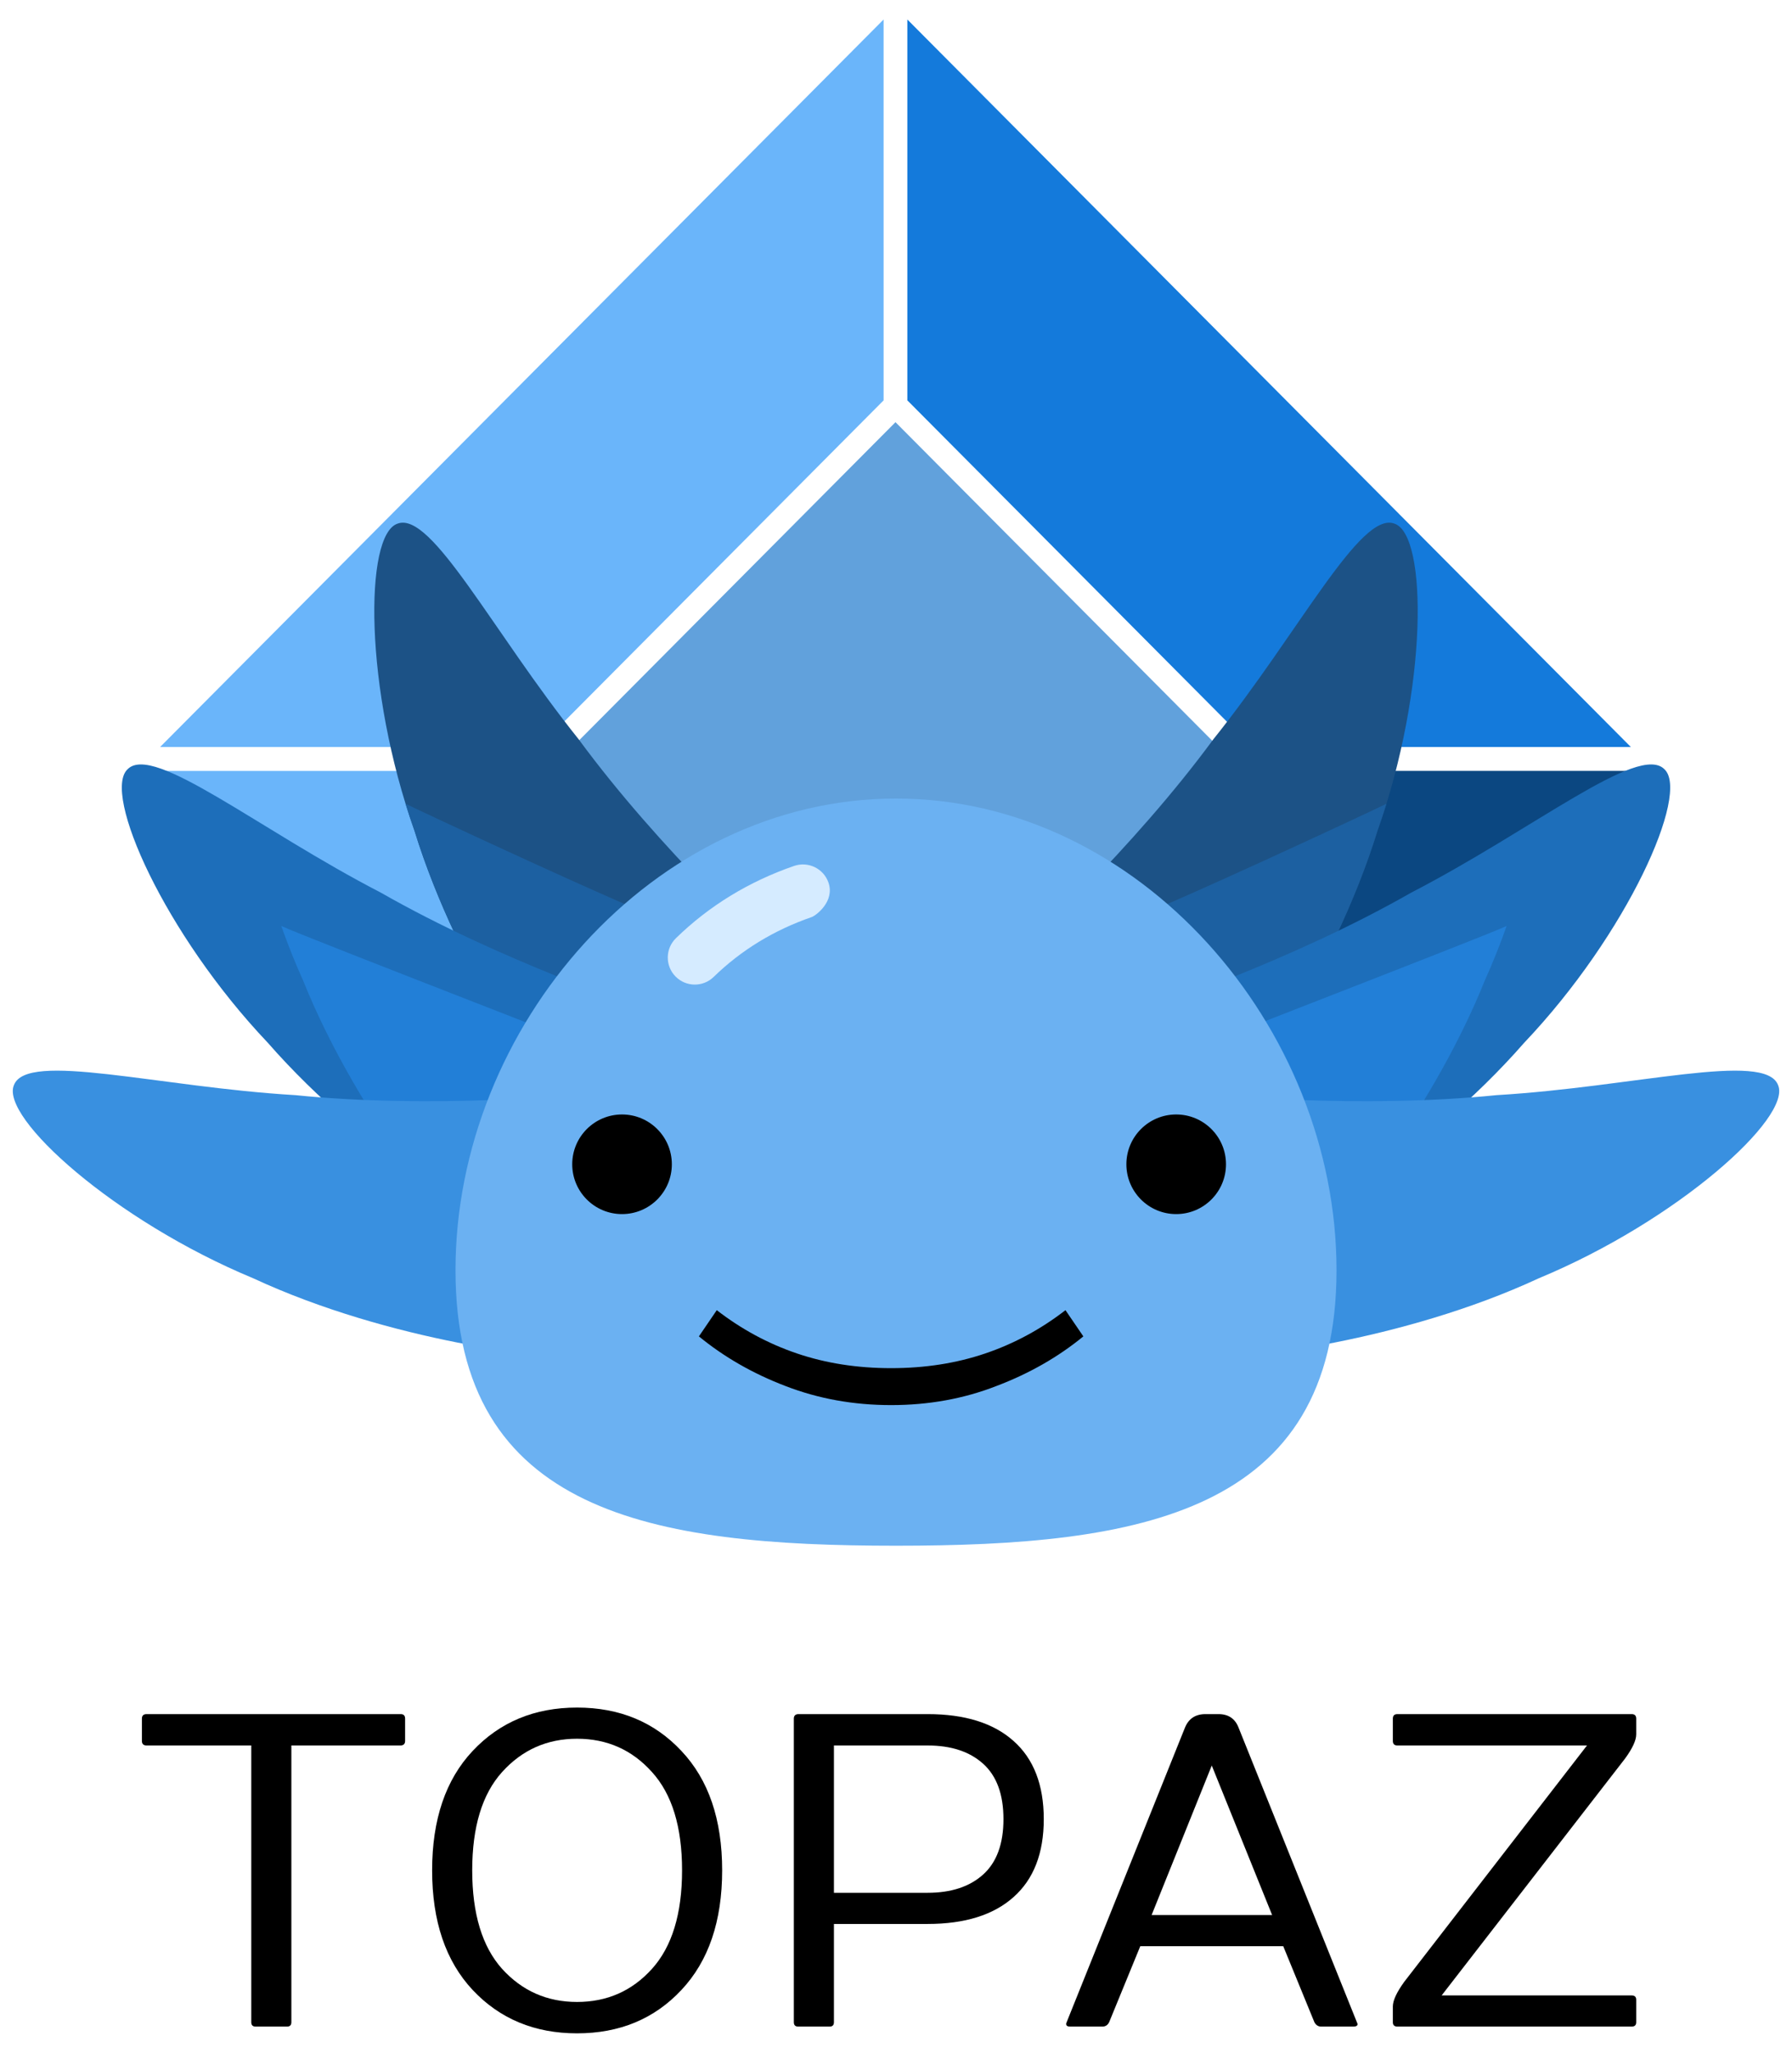 <svg width="378" height="433" viewBox="9.435 20 359.33 403.8" fill="none" xmlns="http://www.w3.org/2000/svg">
<path d="M37.887 365.165V360.708C37.887 360.126 38.178 359.82 38.761 359.791H89.793C90.376 359.791 90.667 360.096 90.667 360.708V365.165C90.667 365.747 90.376 366.053 89.793 366.082H67.86V421.572C67.86 422.154 67.568 422.446 66.986 422.446H60.694C60.112 422.446 59.82 422.154 59.82 421.572V366.082H38.761C38.178 366.053 37.887 365.747 37.887 365.165Z" fill="black"/>
<path d="M104.212 415.105C98.794 409.309 96.085 401.313 96.085 391.118C96.085 380.923 98.794 372.942 104.212 367.175C109.659 361.378 116.635 358.48 125.14 358.48C133.675 358.48 140.651 361.378 146.069 367.175C151.516 372.942 154.24 380.923 154.24 391.118C154.24 401.313 151.516 409.309 146.069 415.105C140.651 420.902 133.675 423.8 125.14 423.8C116.635 423.8 109.659 420.902 104.212 415.105ZM140.171 371.413C136.18 366.956 131.17 364.728 125.14 364.728C119.14 364.728 114.13 366.956 110.11 371.413C106.12 375.84 104.124 382.409 104.124 391.118C104.124 399.827 106.12 406.41 110.11 410.867C114.13 415.295 119.14 417.508 125.14 417.508C131.17 417.508 136.18 415.295 140.171 410.867C144.19 406.41 146.2 399.827 146.2 391.118C146.2 382.409 144.19 375.84 140.171 371.413Z" fill="black"/>
<path d="M168.614 421.572V360.708C168.614 360.126 168.906 359.82 169.488 359.791H195.442C202.898 359.791 208.637 361.582 212.656 365.165C216.705 368.748 218.73 373.976 218.73 380.85C218.73 387.696 216.705 392.909 212.656 396.492C208.637 400.075 202.898 401.866 195.442 401.866H176.654V421.572C176.654 422.154 176.363 422.446 175.78 422.446H169.488C168.906 422.446 168.614 422.154 168.614 421.572ZM176.654 395.618H195.442C200.16 395.618 203.874 394.395 206.583 391.948C209.292 389.501 210.647 385.802 210.647 380.85C210.647 375.899 209.292 372.199 206.583 369.753C203.874 367.306 200.16 366.082 195.442 366.082H176.654V395.618Z" fill="black"/>
<path d="M223.317 421.572L247.042 362.5C247.77 360.723 249.11 359.82 251.062 359.791H253.771C255.752 359.791 257.092 360.694 257.791 362.5L281.516 421.572C281.603 421.746 281.647 421.878 281.647 421.965C281.647 422.285 281.355 422.446 280.773 422.446H274.35C273.767 422.446 273.316 422.154 272.996 421.572L266.748 406.323H238.085L231.837 421.572C231.546 422.154 231.095 422.446 230.483 422.446H224.06C223.507 422.446 223.23 422.285 223.23 421.965C223.201 421.878 223.23 421.746 223.317 421.572ZM240.357 400.075H264.519L252.416 370.102L240.357 400.075Z" fill="black"/>
<path d="M288.725 421.572V418.426C288.725 417.232 289.482 415.586 290.997 413.489L327.655 366.082H289.642C289.031 366.082 288.725 365.776 288.725 365.165V360.708C288.725 360.096 289.031 359.791 289.642 359.791H336.612C337.223 359.791 337.529 360.096 337.529 360.708V363.854C337.529 365.048 336.772 366.679 335.257 368.748L298.512 416.198H336.612C337.223 416.198 337.529 416.489 337.529 417.071V421.572C337.529 422.154 337.223 422.446 336.612 422.446H289.642C289.031 422.446 288.725 422.154 288.725 421.572Z" fill="black"/>
<path d="M188.995 100.745L256.149 168.271L188.995 235.797L121.841 168.271L188.995 100.745Z" fill="#61A1DC"/>
<path d="M186.615 96.371L117.485 165.884H41.529L186.612 20.003L186.615 96.371Z" fill="#6AB5FA"/>
<path d="M117.487 170.67L186.618 240.183V316.551L41.537 170.67H117.487Z" fill="#6AB5FA"/>
<path d="M191.377 240.18L260.507 170.667H336.46L191.38 316.548L191.377 240.18Z" fill="#0B4781"/>
<path d="M260.505 165.881L191.375 96.368V20L336.455 165.881H260.505Z" fill="#147ADB"/>
<path d="M253.228 242.192C244.667 251.383 227.965 250.493 216.974 240.987C205.957 231.463 203.762 217.844 211.156 209.885C215.039 205.995 236.388 186.578 252.729 164.337C269.985 142.806 282.231 118.45 289.066 121.096C295.734 123.351 295.754 154.225 285.651 182.671C276.72 211.579 257.664 238.059 253.228 242.192Z" fill="#1C5286"/>
<path d="M233.092 201.606C241.66 198.777 286.337 177.852 287.447 177.251C286.888 179.062 286.289 180.872 285.65 182.672C276.718 211.58 257.663 238.059 253.227 242.192C244.666 251.383 227.964 250.493 216.973 240.986C212.824 237.4 209.928 233.233 208.322 229.006C208.744 226.954 209.472 209.404 233.092 201.606Z" fill="#1C60A1"/>
<path d="M261.241 266.426C249.685 271.348 234.785 263.751 228.602 250.6C222.402 237.424 225.927 224.086 235.916 219.816C241.043 217.839 268.439 208.767 292.405 195.077C316.918 182.41 338.001 165.128 343.172 170.321C348.349 175.09 335.828 203.312 315.043 225.203C295.141 247.992 266.973 264.45 261.241 266.426Z" fill="#1D6EBA"/>
<path d="M311.544 201.758C310.256 205.405 308.804 209.065 307.178 212.67C295.897 240.744 274.726 265.566 269.965 269.319C260.676 277.775 244.105 275.512 233.934 265.133C223.738 254.736 222.671 240.982 230.695 233.658C231.492 232.982 307.296 203.817 311.544 201.758Z" fill="#227FD7"/>
<path d="M252.084 288.241C239.526 288.048 228.991 275.058 228.677 260.53C228.359 245.971 236.995 235.213 247.857 235.364C253.345 235.639 282.066 238.466 309.523 235.682C337.068 234.055 363.35 226.817 365.969 233.663C368.765 240.123 345.867 260.834 317.986 272.404C290.549 285.152 258.125 288.762 252.084 288.241Z" fill="#3990E0"/>
<path d="M124.973 242.192C133.534 251.383 150.236 250.493 161.227 240.987C172.244 231.463 174.439 217.844 167.045 209.885C163.162 205.995 141.813 186.578 125.472 164.337C108.216 142.806 95.97 118.45 89.135 121.096C82.467 123.351 82.447 154.225 92.55 182.671C101.482 211.579 120.537 238.059 124.973 242.192Z" fill="#1C5286"/>
<path d="M145.11 201.606C136.542 198.777 91.865 177.852 90.755 177.251C91.314 179.062 91.912 180.872 92.552 182.672C101.483 211.58 120.538 238.059 124.975 242.192C133.536 251.383 150.238 250.493 161.229 240.986C165.377 237.4 168.274 233.233 169.879 229.006C169.458 226.954 168.73 209.404 145.11 201.606Z" fill="#1C60A1"/>
<path d="M116.961 266.426C128.517 271.348 143.418 263.751 149.6 250.6C155.8 237.424 152.275 224.086 142.286 219.816C137.159 217.839 109.763 208.767 85.798 195.077C61.284 182.41 40.201 165.128 35.031 170.321C29.853 175.09 42.374 203.312 63.159 225.203C83.062 247.992 111.23 264.45 116.961 266.426Z" fill="#1D6EBA"/>
<path d="M65.834 201.758C67.122 205.405 68.574 209.065 70.2 212.67C81.481 240.744 102.653 265.566 107.414 269.319C116.703 277.774 133.274 275.512 143.445 265.133C153.641 254.735 154.707 240.981 146.683 233.657C145.886 232.981 70.082 203.817 65.834 201.758Z" fill="#227FD7"/>
<path d="M126.117 288.241C138.675 288.048 149.211 275.058 149.524 260.53C149.842 245.971 141.207 235.213 130.345 235.364C124.857 235.639 96.136 238.466 68.678 235.683C41.133 234.055 14.85 226.817 12.232 233.663C9.435 240.123 32.333 260.834 60.214 272.404C87.653 285.152 120.077 288.762 126.117 288.241Z" fill="#3990E0"/>
<path d="M277.433 270.783C277.433 319.567 237.885 326.029 189.102 326.029C140.318 326.029 100.771 319.567 100.771 270.783C100.771 222 140.317 176.209 189.101 176.209C237.885 176.209 277.433 222 277.433 270.783Z" fill="#6BB1F2"/>
<path d="M172.206 199.972C164.658 202.574 158.043 206.612 152.543 211.974C150.399 214.064 146.967 214.021 144.876 211.876C142.786 209.732 142.83 206.3 144.974 204.21C151.628 197.723 159.601 192.849 168.671 189.72C171.502 188.744 174.592 190.246 175.563 193.078C176.872 196.889 172.988 199.702 172.206 199.972Z" fill="#D5EBFF"/>
<path d="M134.164 259.532C139.68 259.532 144.152 255.06 144.152 249.544C144.152 244.028 139.68 239.557 134.164 239.557C128.648 239.557 124.177 244.028 124.177 249.544C124.177 255.06 128.648 259.532 134.164 259.532Z" fill="black"/>
<path d="M245.282 259.532C250.798 259.532 255.27 255.06 255.27 249.544C255.27 244.028 250.798 239.557 245.282 239.557C239.766 239.557 235.295 244.028 235.295 249.544C235.295 255.06 239.766 259.532 245.282 259.532Z" fill="black"/>
<path d="M188.122 290.424C194.918 290.424 201.209 289.441 206.996 287.477C212.783 285.513 218.145 282.619 223.082 278.797L226.666 284.053C221.622 288.194 215.809 291.512 209.226 294.007C202.696 296.555 195.661 297.83 188.122 297.83C180.583 297.83 173.522 296.555 166.939 294.007C160.409 291.512 154.622 288.194 149.578 284.053L153.162 278.797C158.099 282.619 163.461 285.513 169.248 287.477C175.035 289.441 181.326 290.424 188.122 290.424Z" fill="black"/>
</svg>
